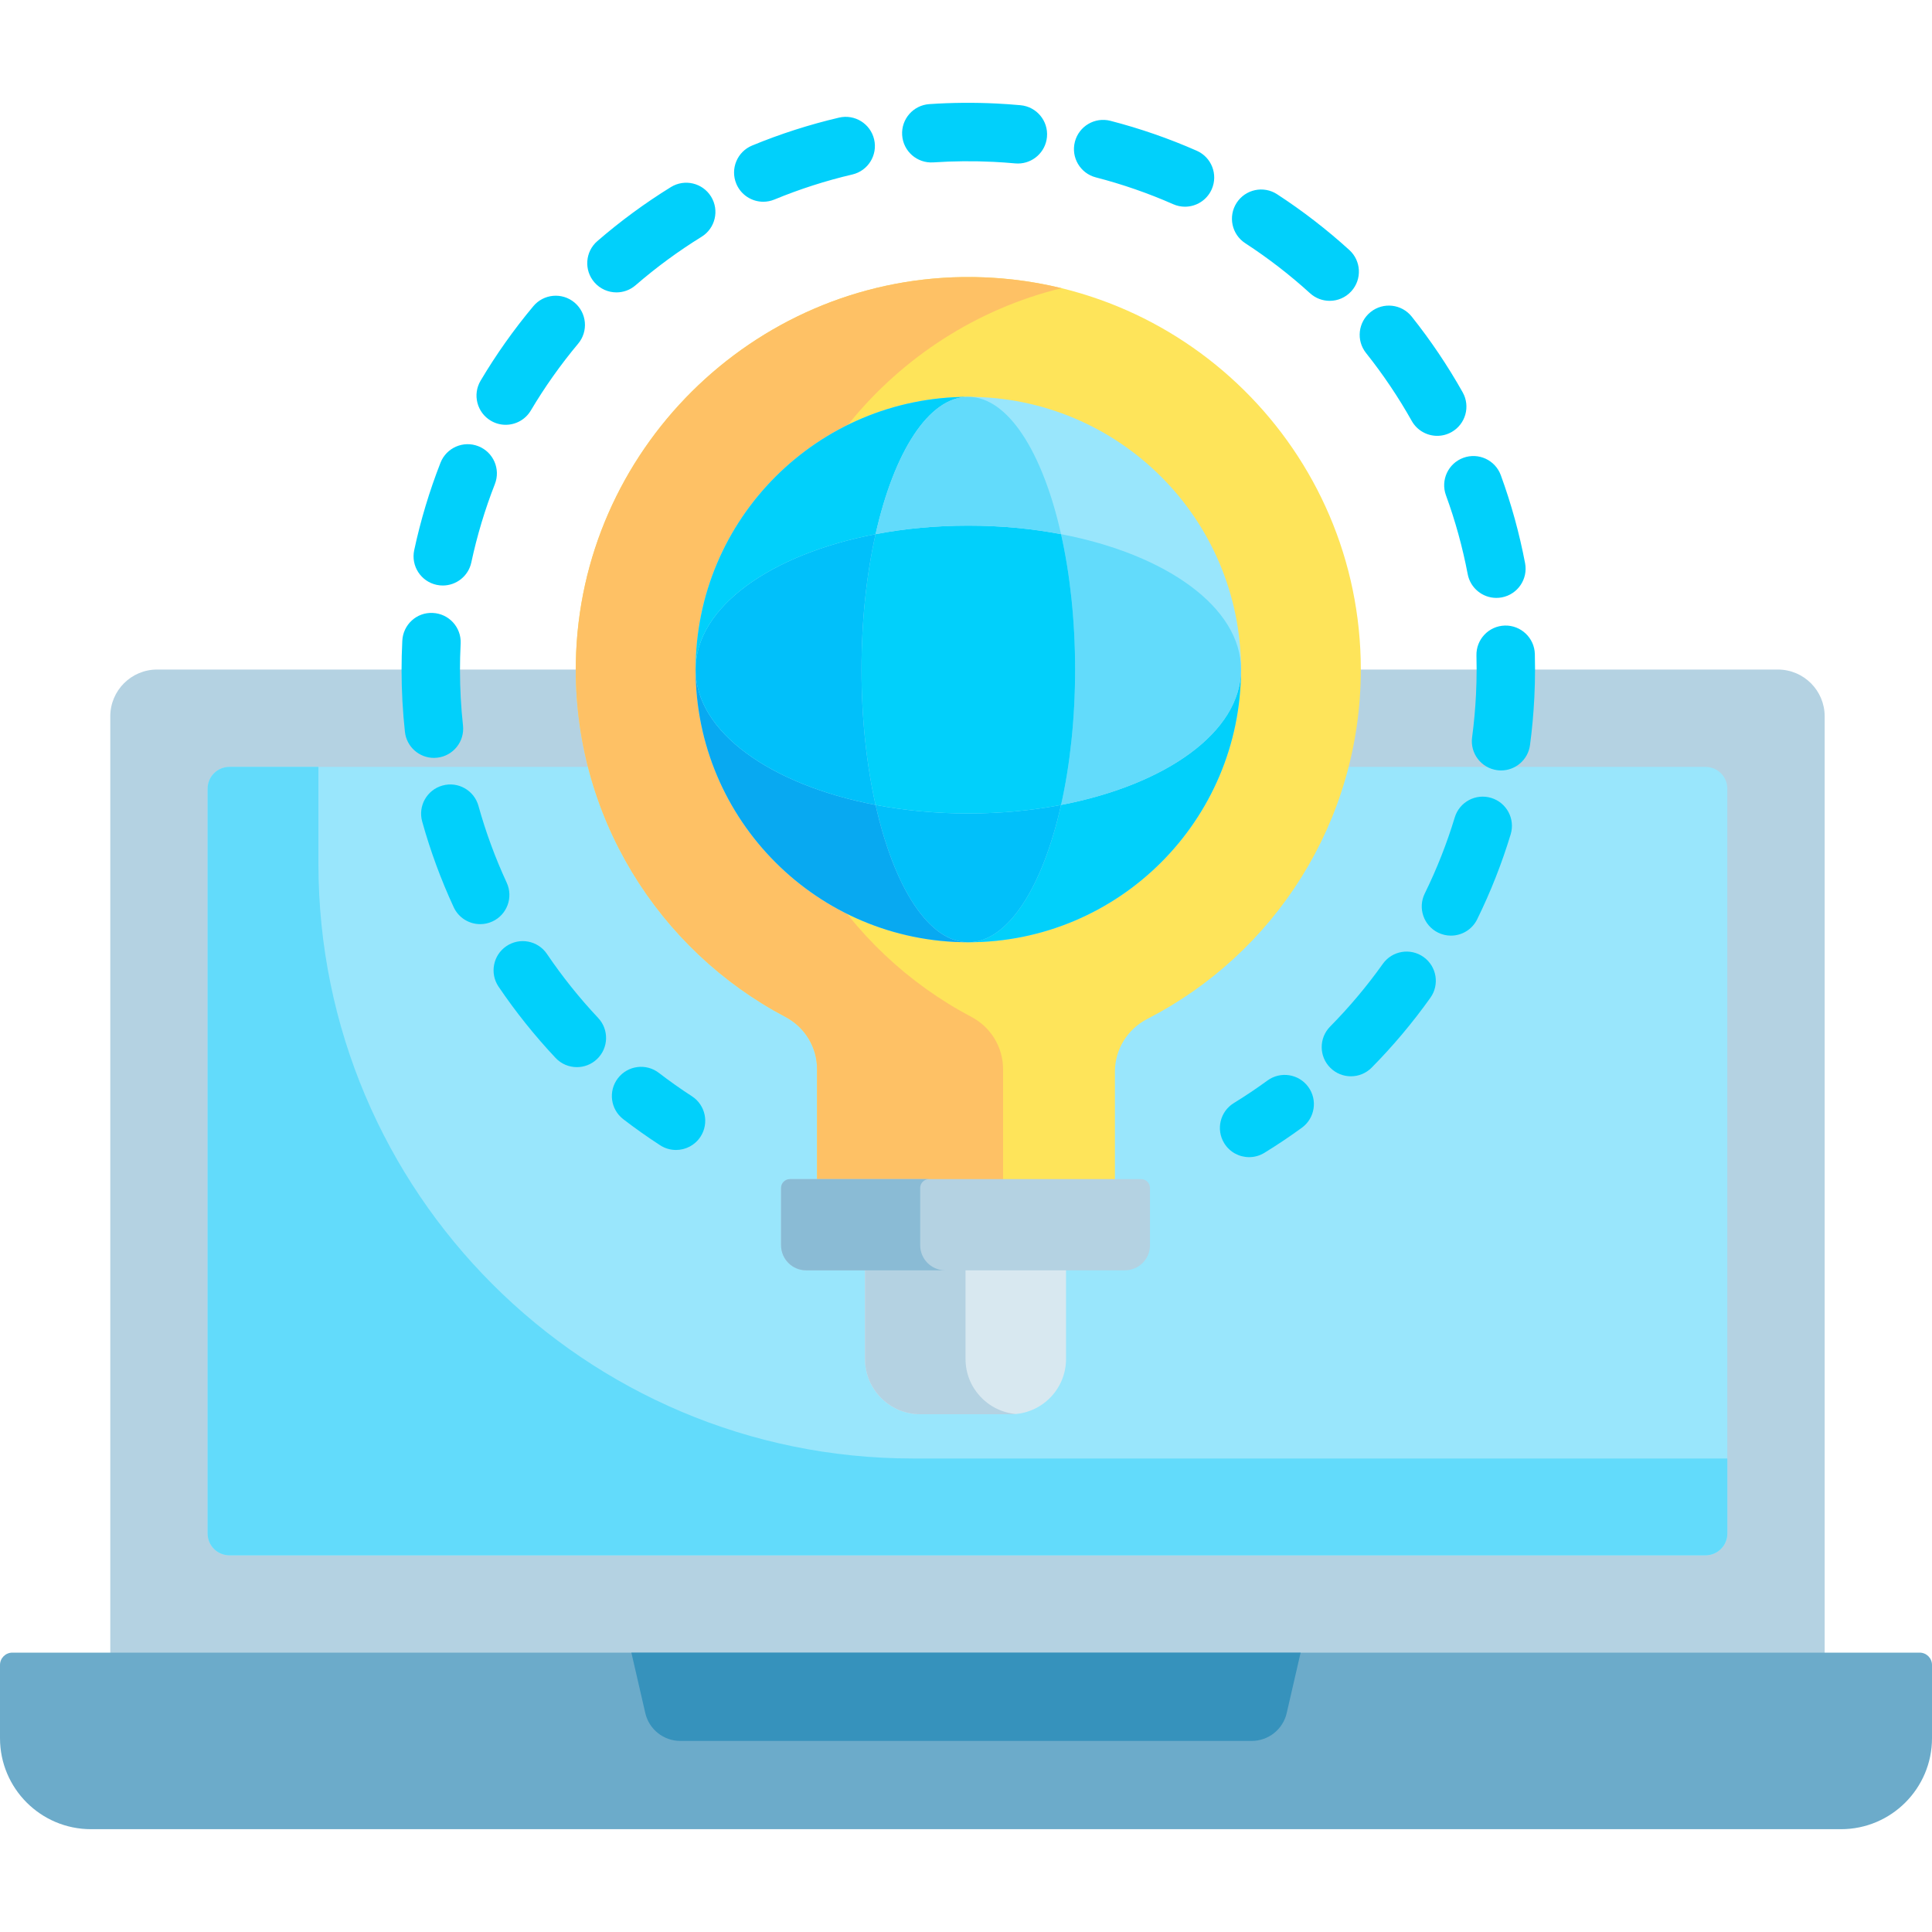 <svg id="Capa_1" enable-background="new 0 0 496.111 496.111" height="512" viewBox="0 0 496.111 496.111" width="512" xmlns="http://www.w3.org/2000/svg"><path d="m312.264 171.929h99.577 44.684c6.642 0 12.026 5.384 12.026 12.026v245.419h-440.233v-245.419c0-6.642 5.384-12.026 12.026-12.026h42.291 101.486z" fill="#b4d2e2"/><path d="m472.733 469.71h-449.354c-12.912 0-23.379-10.467-23.379-23.379v-18.786c0-1.751 1.42-3.171 3.171-3.171h489.769c1.751 0 3.171 1.42 3.171 3.171v18.786c0 12.912-10.467 23.379-23.378 23.379z" fill="#6cabca"/><path d="m53.318 202.511v191.281c0 3.083 2.499 5.582 5.582 5.582h379.069c3.083 0 5.582-2.499 5.582-5.582v-191.281c0-3.083-2.499-5.582-5.582-5.582h-379.069c-3.083 0-5.582 2.499-5.582 5.582z" fill="#99e6fc"/><path d="m234.465 374.525c-84.332 0-152.697-68.365-152.697-152.697v-24.899h-22.868c-3.083 0-5.582 2.499-5.582 5.582v191.281c0 3.083 2.499 5.582 5.582 5.582h379.069c3.083 0 5.582-2.499 5.582-5.582v-19.267z" fill="#62dbfb"/><path d="m349.439 171.929c0-56.154-45.92-101.582-102.257-100.783-54.06.767-98.256 44.717-99.309 98.772-.771 39.564 21.261 74.055 53.841 91.228 4.981 2.626 8.103 7.786 8.103 13.417v31.216h76.481v-30.604c0-5.714 3.224-10.915 8.308-13.524 32.554-16.709 54.833-50.611 54.833-89.722z" fill="#fee45a"/><path d="m249.475 261.147c-32.579-17.173-54.611-51.665-53.841-91.229.903-46.372 33.559-85.305 76.953-95.92-8.128-1.98-16.641-2.976-25.406-2.852-54.06.768-98.256 44.717-99.309 98.772-.771 39.564 21.261 74.055 53.841 91.229 4.981 2.625 8.103 7.786 8.103 13.417v31.216h47.763v-31.216c-.001-5.631-3.123-10.792-8.104-13.417z" fill="#fec165"/><path d="m333.983 424.374h-171.855l3.575 15.516c.965 4.186 4.692 7.152 8.987 7.152h146.73c4.296 0 8.023-2.966 8.987-7.152z" fill="#3692bc"/><g fill="#01d0fb"><path d="m173.589 295.298c-1.4 0-2.815-.392-4.077-1.21-3.23-2.097-6.415-4.349-9.465-6.693-3.284-2.524-3.9-7.232-1.375-10.517s7.232-3.901 10.517-1.376c2.736 2.103 5.592 4.123 8.49 6.004 3.475 2.256 4.462 6.9 2.208 10.375-1.436 2.212-3.843 3.417-6.298 3.417z"/><path d="m346.894 276.377c-1.903 0-3.807-.72-5.269-2.163-2.947-2.91-2.978-7.658-.067-10.606 4.924-4.987 9.476-10.404 13.53-16.103 2.402-3.375 7.084-4.164 10.459-1.763 3.375 2.402 4.164 7.085 1.763 10.46-4.519 6.35-9.591 12.387-15.078 17.944-1.468 1.486-3.403 2.231-5.338 2.231zm-198.761-2.352c-1.996 0-3.988-.792-5.463-2.36-5.345-5.68-10.271-11.836-14.642-18.298-2.321-3.431-1.42-8.094 2.01-10.414 3.432-2.32 8.094-1.422 10.415 2.01 3.923 5.8 8.344 11.325 13.141 16.423 2.839 3.017 2.694 7.764-.322 10.602-1.449 1.363-3.296 2.037-5.139 2.037zm224.448-33.767c-1.111 0-2.238-.248-3.302-.771-3.717-1.827-5.25-6.321-3.424-10.039 3.086-6.28 5.68-12.859 7.708-19.554 1.202-3.966 5.391-6.206 9.353-5.003 3.964 1.201 6.204 5.389 5.002 9.354-2.264 7.47-5.158 14.811-8.601 21.818-1.304 2.654-3.967 4.195-6.736 4.195zm-249.269-2.95c-2.833 0-5.543-1.612-6.812-4.353-3.28-7.088-6.003-14.491-8.092-22.004-1.11-3.99 1.225-8.126 5.216-9.235 3.992-1.116 8.125 1.226 9.235 5.216 1.873 6.734 4.314 13.37 7.254 19.724 1.739 3.76.103 8.217-3.657 9.957-1.018.471-2.089.695-3.144.695zm262.144-39.47c-.331 0-.665-.021-1.001-.066-4.105-.549-6.99-4.321-6.442-8.427.482-3.617.819-7.311 1-10.978.107-2.176.162-4.38.162-6.552 0-1.166-.015-2.328-.046-3.486-.109-4.141 3.159-7.586 7.3-7.694 4.105-.106 7.586 3.159 7.695 7.3.034 1.289.051 2.582.051 3.881 0 2.418-.061 4.872-.181 7.293-.202 4.08-.576 8.192-1.114 12.221-.502 3.768-3.722 6.508-7.424 6.508zm-274.03-3.222c-3.776 0-7.026-2.845-7.446-6.685-.574-5.242-.865-10.588-.865-15.89 0-2.418.061-4.872.181-7.293l.009-.192c.183-4.138 3.68-7.374 7.825-7.16 4.138.183 7.344 3.687 7.161 7.824l-.014.278c-.107 2.167-.162 4.371-.162 6.543 0 4.759.261 9.555.776 14.257.451 4.118-2.522 7.821-6.639 8.271-.278.032-.553.047-.826.047zm272.819-41.083c-3.531 0-6.676-2.504-7.36-6.1-1.306-6.871-3.186-13.686-5.587-20.256-1.422-3.891.58-8.197 4.47-9.618 3.889-1.423 8.197.578 9.619 4.47 2.679 7.331 4.776 14.936 6.234 22.602.773 4.069-1.898 7.995-5.967 8.77-.473.089-.944.132-1.409.132zm-270.544-3.181c-.521 0-1.049-.055-1.578-.168-4.05-.868-6.63-4.854-5.763-8.905 1.635-7.636 3.907-15.189 6.75-22.45 1.51-3.857 5.861-5.758 9.718-4.249 3.857 1.51 5.759 5.861 4.249 9.718-2.548 6.509-4.584 13.279-6.05 20.124-.753 3.52-3.865 5.93-7.326 5.93zm255.36-38.434c-2.623 0-5.169-1.378-6.545-3.827-3.425-6.096-7.375-11.965-11.738-17.442-2.581-3.24-2.046-7.959 1.193-10.539 3.24-2.582 7.958-2.048 10.539 1.193 4.863 6.104 9.265 12.646 13.083 19.44 2.029 3.611.747 8.184-2.865 10.212-1.161.653-2.423.963-3.667.963zm-239.21-2.835c-1.302 0-2.62-.339-3.82-1.051-3.563-2.114-4.736-6.715-2.623-10.277 3.978-6.703 8.536-13.14 13.548-19.131 2.658-3.178 7.389-3.598 10.565-.939 3.177 2.657 3.598 7.388.94 10.564-4.497 5.375-8.585 11.148-12.153 17.16-1.402 2.362-3.897 3.674-6.457 3.674zm211.592-31.832c-1.8 0-3.606-.645-5.043-1.95-5.186-4.715-10.786-9.039-16.645-12.853-3.472-2.26-4.454-6.906-2.194-10.378s6.906-4.453 10.377-2.194c6.531 4.252 12.773 9.071 18.553 14.325 3.064 2.787 3.291 7.53.504 10.595-1.481 1.628-3.513 2.455-5.552 2.455zm-183.145-2.168c-2.101 0-4.189-.877-5.673-2.59-2.711-3.131-2.372-7.868.759-10.579 5.9-5.11 12.253-9.777 18.884-13.872 3.524-2.179 8.146-1.085 10.322 2.439s1.084 8.146-2.44 10.322c-5.949 3.675-11.65 7.863-16.945 12.448-1.419 1.229-3.167 1.832-4.907 1.832zm145.988-22.005c-1.01 0-2.037-.205-3.021-.639-6.4-2.821-13.083-5.139-19.864-6.889-4.011-1.034-6.423-5.125-5.388-9.136s5.125-6.428 9.136-5.388c7.565 1.952 15.023 4.538 22.166 7.686 3.79 1.671 5.509 6.098 3.838 9.888-1.237 2.807-3.985 4.478-6.867 4.478zm-108.287-1.272c-2.945 0-5.739-1.746-6.934-4.637-1.583-3.828.238-8.214 4.066-9.797 7.213-2.981 14.724-5.394 22.322-7.17 4.034-.944 8.067 1.562 9.011 5.596.943 4.033-1.563 8.067-5.596 9.01-6.811 1.593-13.542 3.755-20.008 6.428-.936.386-1.907.57-2.861.57zm65.384-9.817c-.229 0-.46-.011-.693-.032-1.862-.171-3.748-.304-5.604-.395-5.154-.253-10.354-.205-15.436.138-4.141.271-7.71-2.844-7.989-6.977-.28-4.132 2.844-7.709 6.977-7.988 5.661-.385 11.455-.438 17.186-.155 2.066.102 4.164.25 6.236.439 4.125.378 7.162 4.028 6.784 8.153-.357 3.892-3.628 6.816-7.461 6.817z"/><path d="m320.761 297.14c-2.522 0-4.983-1.271-6.399-3.577-2.167-3.53-1.062-8.149 2.469-10.315 2.938-1.804 5.845-3.751 8.64-5.788 3.347-2.44 8.04-1.704 10.479 1.643 2.44 3.348 1.705 8.039-1.643 10.479-3.114 2.27-6.354 4.44-9.629 6.45-1.225.749-2.58 1.108-3.917 1.108z"/></g><path d="m248.644 101.907c38.68 0 70.03 31.35 70.03 70.02 0 38.68-31.35 70.03-70.03 70.03-38.67 0-70.02-31.35-70.02-70.03 0-38.67 31.35-70.02 70.02-70.02z" fill="#99e6fc"/><path d="m318.674 171.927c0 38.68-31.35 70.03-70.03 70.03 10.19 0 19.09-14.19 23.82-35.26 26.95-5.15 46.21-18.77 46.21-34.77z" fill="#01d0fb"/><path d="m272.464 206.697c-4.73 21.07-13.63 35.26-23.82 35.26s-19.08-14.19-23.81-35.26c7.43 1.42 15.45 2.19 23.81 2.19s16.39-.77 23.82-2.19z" fill="#01c0fa"/><path d="m224.834 206.697c4.73 21.07 13.62 35.26 23.81 35.26-38.67 0-70.02-31.35-70.02-70.03 0 16 19.26 29.62 46.21 34.77z" fill="#08a9f1"/><path d="m272.464 137.167c26.95 5.14 46.21 18.76 46.21 34.76s-19.26 29.62-46.21 34.77c2.3-10.24 3.61-22.11 3.61-34.77 0-12.65-1.31-24.52-3.61-34.76z" fill="#62dbfb"/><path d="m272.464 137.167c2.3 10.24 3.61 22.11 3.61 34.76 0 12.66-1.31 24.53-3.61 34.77-7.43 1.42-15.46 2.19-23.82 2.19s-16.38-.77-23.81-2.19c-2.3-10.24-3.61-22.11-3.61-34.77 0-12.65 1.31-24.52 3.61-34.76 7.43-1.42 15.45-2.19 23.81-2.19s16.39.77 23.82 2.19z" fill="#01d0fb"/><path d="m224.834 137.167c-2.3 10.24-3.61 22.11-3.61 34.76 0 12.66 1.31 24.53 3.61 34.77-26.95-5.15-46.21-18.77-46.21-34.77s19.26-29.62 46.21-34.76z" fill="#01c0fa"/><path d="m248.644 101.907c-10.19 0-19.08 14.19-23.81 35.26-26.95 5.14-46.21 18.76-46.21 34.76 0-38.67 31.35-70.02 70.02-70.02z" fill="#01d0fb"/><path d="m248.644 101.907c10.19 0 19.09 14.19 23.82 35.26-7.43-1.42-15.46-2.19-23.82-2.19s-16.38.77-23.81 2.19c4.73-21.07 13.62-35.26 23.81-35.26z" fill="#62dbfb"/><path d="m273.745 323.199h-51.622v25.759c0 7.841 6.357 14.198 14.198 14.198h23.226c7.841 0 14.198-6.357 14.198-14.198z" fill="#d8e8f0"/><path d="m247.934 348.959v-25.759h-25.811v25.759c0 7.841 6.357 14.198 14.198 14.198h23.226c.436 0 .866-.027 1.292-.065-7.234-.655-12.905-6.728-12.905-14.133z" fill="#b4d2e2"/><path d="m293.023 302.779h-90.177c-1.258 0-2.278 1.02-2.278 2.278v14.704c0 3.556 2.883 6.438 6.438 6.438h81.856c3.556 0 6.438-2.883 6.438-6.438v-14.704c.001-1.258-1.019-2.278-2.277-2.278z" fill="#b4d2e2"/><path d="m236.293 319.761v-14.705c0-1.258 1.02-2.277 2.278-2.277h-35.725c-1.258 0-2.278 1.02-2.278 2.277v14.705c0 3.556 2.883 6.438 6.438 6.438h35.725c-3.555.001-6.438-2.882-6.438-6.438z" fill="#8abbd5"/></svg>